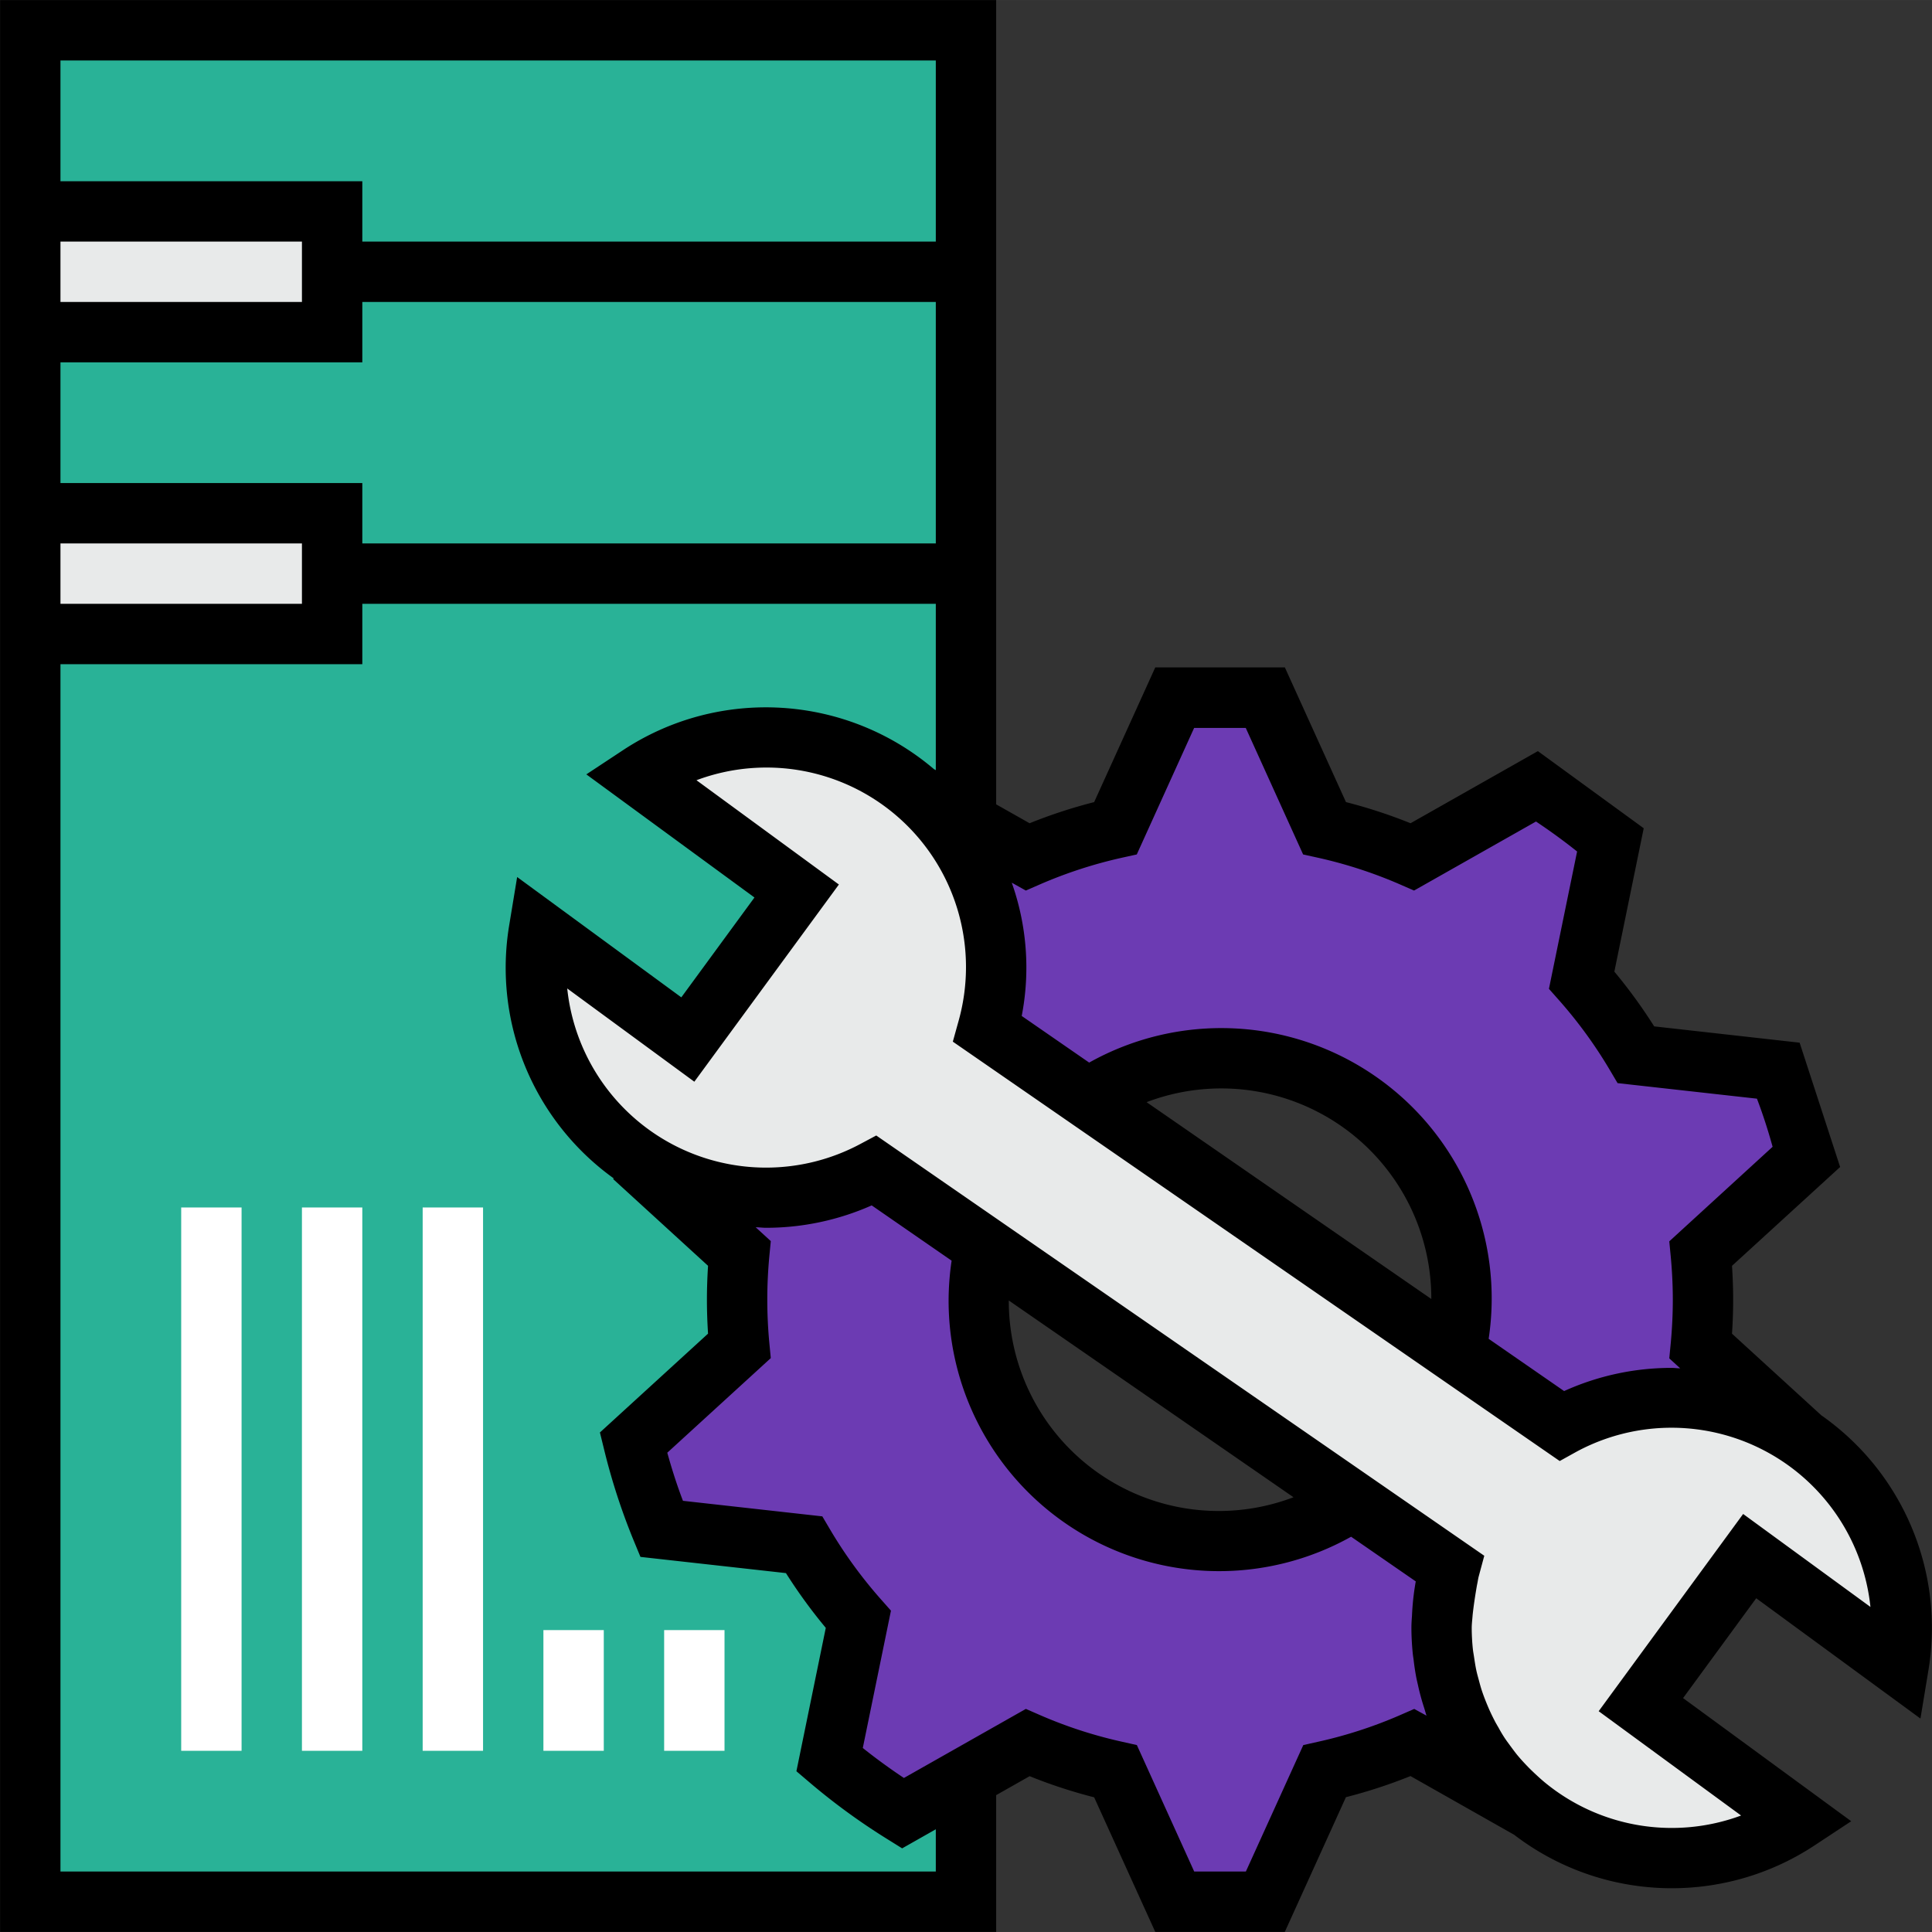 <svg xmlns="http://www.w3.org/2000/svg" height="512" viewBox="0 0 512.005 512" width="512"><rect x="0" y="0" width="512.005" height="512" fill="#333333" stroke="none"/><path d="M8.025 8.029H256v495.95H8.025zm0 0" fill="#29b297" data-original="#91E8ED" data-old_color="#91e8ed"/><path d="M451.316 344.44c0-4.132-.207-8.221-.593-12.252l28.048-25.6a159.224 159.224 0 00-7.441-22.821l-37.746-4.238a128.8 128.8 0 00-14.401-19.799l7.632-37.195a161.196 161.196 0 00-19.447-14.175l-33.036 18.71a126.505 126.505 0 00-23.302-7.582l-15.694-34.582h-23.998l-15.694 34.582a126.134 126.134 0 00-23.294 7.581l-29.228-16.541-75.234 96.03 27.997 25.598a130.87 130.87 0 00-.582 12.253c-.008 4.14.187 8.226.582 12.257l-27.997 25.595a158.45 158.45 0 007.433 22.814l37.746 4.207a128.163 128.163 0 0014.4 19.798l-7.624 37.196a160.804 160.804 0 0019.448 14.178l33.035-18.705a127.13 127.13 0 0023.295 7.585l15.702 34.645h23.997l15.694-34.575a127.194 127.194 0 0023.302-7.58l30.892 17.486 72.184-98.225-26.677-24.388c.394-4.03.601-8.12.601-12.257zM323.33 408.434c-35.344 0-63.993-28.65-63.993-63.994 0-35.34 28.65-63.993 63.993-63.993 35.344 0 63.994 28.653 63.994 63.993 0 35.344-28.65 63.994-63.994 63.994zm0 0" fill="#6c3bb3" data-original="#00C3FF" data-old_color="#00c3ff"/><g fill="#ffea00"><path d="M8.025 56.024h79.992V88.02H8.025zm0 79.992h79.992v31.997H8.025zM391.88 421.01L223.899 304.879l29.926-37.66L421.808 383.35zm0 0" data-original="#FFEA00" class="active-path" data-old_color="#FFEA00" fill="#e8eaea"/><path d="M442.981 492.426a60.715 60.715 0 0033.599-10.093l-41.742-30.567 28.837-39.364 39.5 28.92c.53-3.27.796-6.578.8-9.89 0-33.684-27.31-60.994-60.994-60.994s-60.994 27.31-60.994 60.994c0 33.688 27.31 60.994 60.994 60.994zM203.005 195.455a60.75 60.75 0 00-33.598 10.097l41.742 30.563-28.837 39.375-39.492-28.927a62.079 62.079 0 00-.8 9.886c0 33.688 27.309 60.994 60.993 60.994 33.688 0 60.994-27.306 60.994-60.994 0-33.684-27.306-60.994-60.994-60.994zm0 0" data-original="#FFEA00" class="active-path" data-old_color="#FFEA00" fill="#e8eaea"/></g><path d="M48.02 319.998h16v143.985h-16zm31.998 0h15.998v143.985H80.018zm31.996 0h15.999v143.985h-15.999zm31.997 111.988h15.999v31.997h-16zm31.997 0h15.998v31.997h-15.998zm0 0" fill="#fff" data-original="#FFF"/><path d="M482.802 375.191l-23.799-21.744c.2-3.046.305-6.054.305-8.999 0-2.94-.106-5.948-.305-8.991l28.654-26.189-10.734-32.946-38.543-4.32a137.264 137.264 0 00-10.557-14.51l7.784-37.996-28.048-20.44-33.747 19.112a134.952 134.952 0 00-17.111-5.601l-16.198-35.7h-34.34l-16.198 35.7a134.952 134.952 0 00-17.111 5.6l-8.855-5.006V.03H.026v511.948h263.973v-36.246l8.863-5.023a134.841 134.841 0 0017.103 5.601l16.198 35.668h34.325l16.197-35.703a135.56 135.56 0 0017.112-5.597l27.47 15.557c23.267 17.83 55.287 18.931 79.726 2.746l9.6-6.336-44.557-32.63 19.384-26.461 43.523 31.883 2.121-12.838c4.293-26.037-6.683-52.234-28.255-67.431zm-210.94-139.185l3.663-1.601a119.694 119.694 0 0121.83-7.105l3.906-.863 15.198-33.524h13.686l15.198 33.524 3.905.863a119.792 119.792 0 0121.83 7.105l3.664 1.6 32.313-18.294a157.146 157.146 0 0110.898 7.944l-7.465 36.395 2.649 2.992a119.98 119.98 0 0113.51 18.565l2.031 3.433 36.934 4.12c1.597 4.184 2.96 8.445 4.152 12.75l-27.384 25.063.386 4c.368 3.902.551 7.772.551 11.503 0 3.726-.183 7.596-.55 11.502l-.387 4 2.89 2.644c-.8 0-1.511-.117-2.289-.117a69.014 69.014 0 00-28.47 6.144l-19.998-13.846c4.086-27.056-7.592-54.073-30.098-69.63a71.642 71.642 0 00-75.77-3.574l-17.877-12.358a67.348 67.348 0 00-2.64-35.325zm107.454 108.243l-75.458-52.163a55.664 55.664 0 0151.448 6.234 55.67 55.67 0 0124.01 45.929zM16.024 16.028h231.977v47.995H96.016V48.025H16.024zm0 47.995h63.994v15.999H16.024zm0 31.997h79.992V80.022h151.985v63.993H96.016v-15.998H16.024zm0 47.995h63.994v15.999H16.024zM248.001 495.98H16.024V176.012h79.992v-15.998h151.985v44.081l-.488-.27c-23.342-19.837-56.987-21.853-82.527-4.944l-9.6 6.335 44.557 32.63-19.385 26.462-43.507-31.888-2.117 12.839a68.721 68.721 0 0027.708 67.024l-.152.176 25.15 22.99c-.192 3.02-.297 6.027-.297 8.991 0 2.969.105 5.984.297 8.992l-28.654 26.188 1.13 4.602a168.057 168.057 0 007.803 23.997l1.808 4.375 38.559 4.296a137.264 137.264 0 0010.558 14.51l-7.785 37.997 3.61 3.074a171.044 171.044 0 0020.411 14.87l4 2.495 8.92-5.058zm126.788-43.093l-3.664 1.601a118.786 118.786 0 01-21.83 7.1l-3.906.876-15.22 33.516h-13.687l-15.197-33.516-3.93-.883a118.613 118.613 0 01-21.822-7.1l-3.663-1.602-32.318 18.303a157.001 157.001 0 01-10.9-7.945l7.463-36.395-2.648-2.992a120.36 120.36 0 01-13.51-18.556l-2.031-3.441-36.934-4.121c-1.602-4.175-2.953-8.437-4.152-12.749l27.43-25.072-.386-4a124.23 124.23 0 01-.543-11.502c0-3.785.184-7.648.543-11.503l.387-4-4-3.663c.91 0 1.813.137 2.742.137a69.132 69.132 0 0027.997-5.937l21.182 14.647a73.141 73.141 0 00-.8 10.288 71.686 71.686 0 0035.28 62.064 71.675 71.675 0 0071.388.808l17.135 11.84a67.376 67.376 0 00-1 9.112c-.086 1.12-.152 2.199-.152 3.198 0 2.227.129 4.426.336 6.601.058.649.168 1.27.25 1.902.18 1.57.414 3.121.703 4.656.129.64.281 1.274.426 1.914.34 1.562.734 3.101 1.183 4.613.16.512.312 1.023.48 1.527.215.691.391 1.387.63 2.059zM267.343 344.643l75.45 52.144a55.646 55.646 0 01-75.45-52.151zm194.613 56.577l-38.285 52.268 37.742 27.646a52.925 52.925 0 01-51.674-8.488c-1.067-.855-2.059-1.77-3.043-2.687-.613-.586-1.23-1.168-1.824-1.785-1-1.039-1.977-2.097-2.879-3.199-.64-.8-1.222-1.601-1.816-2.402-.473-.648-.96-1.297-1.406-1.968a35.299 35.299 0 01-1.602-2.688c-.398-.68-.8-1.359-1.152-2.062a56.49 56.49 0 01-1.336-2.77 78.193 78.193 0 01-.976-2.335 51.62 51.62 0 01-1-2.726c-.305-.93-.55-1.848-.797-2.777-.25-.926-.465-1.672-.648-2.52-.25-1.152-.426-2.327-.602-3.495-.097-.68-.23-1.352-.312-2.04a55.189 55.189 0 01-.32-5.733c0-1.144.16-2.312.242-3.472.27-2.547.726-5.488 1.168-8 .175-.753.254-1.503.453-2.257l1.464-5.437-161.136-111.376-4.304 2.297a52.979 52.979 0 01-49.772.016 52.987 52.987 0 01-27.818-41.277l33.684 24.712 38.309-52.26-37.742-27.638a52.88 52.88 0 0154.326 10.577 52.878 52.878 0 0115.131 53.233l-1.519 5.472L413.344 387.19l4.327-2.402a53.016 53.016 0 0178.023 41.07zm0 0" data-original="#000000"/></svg>